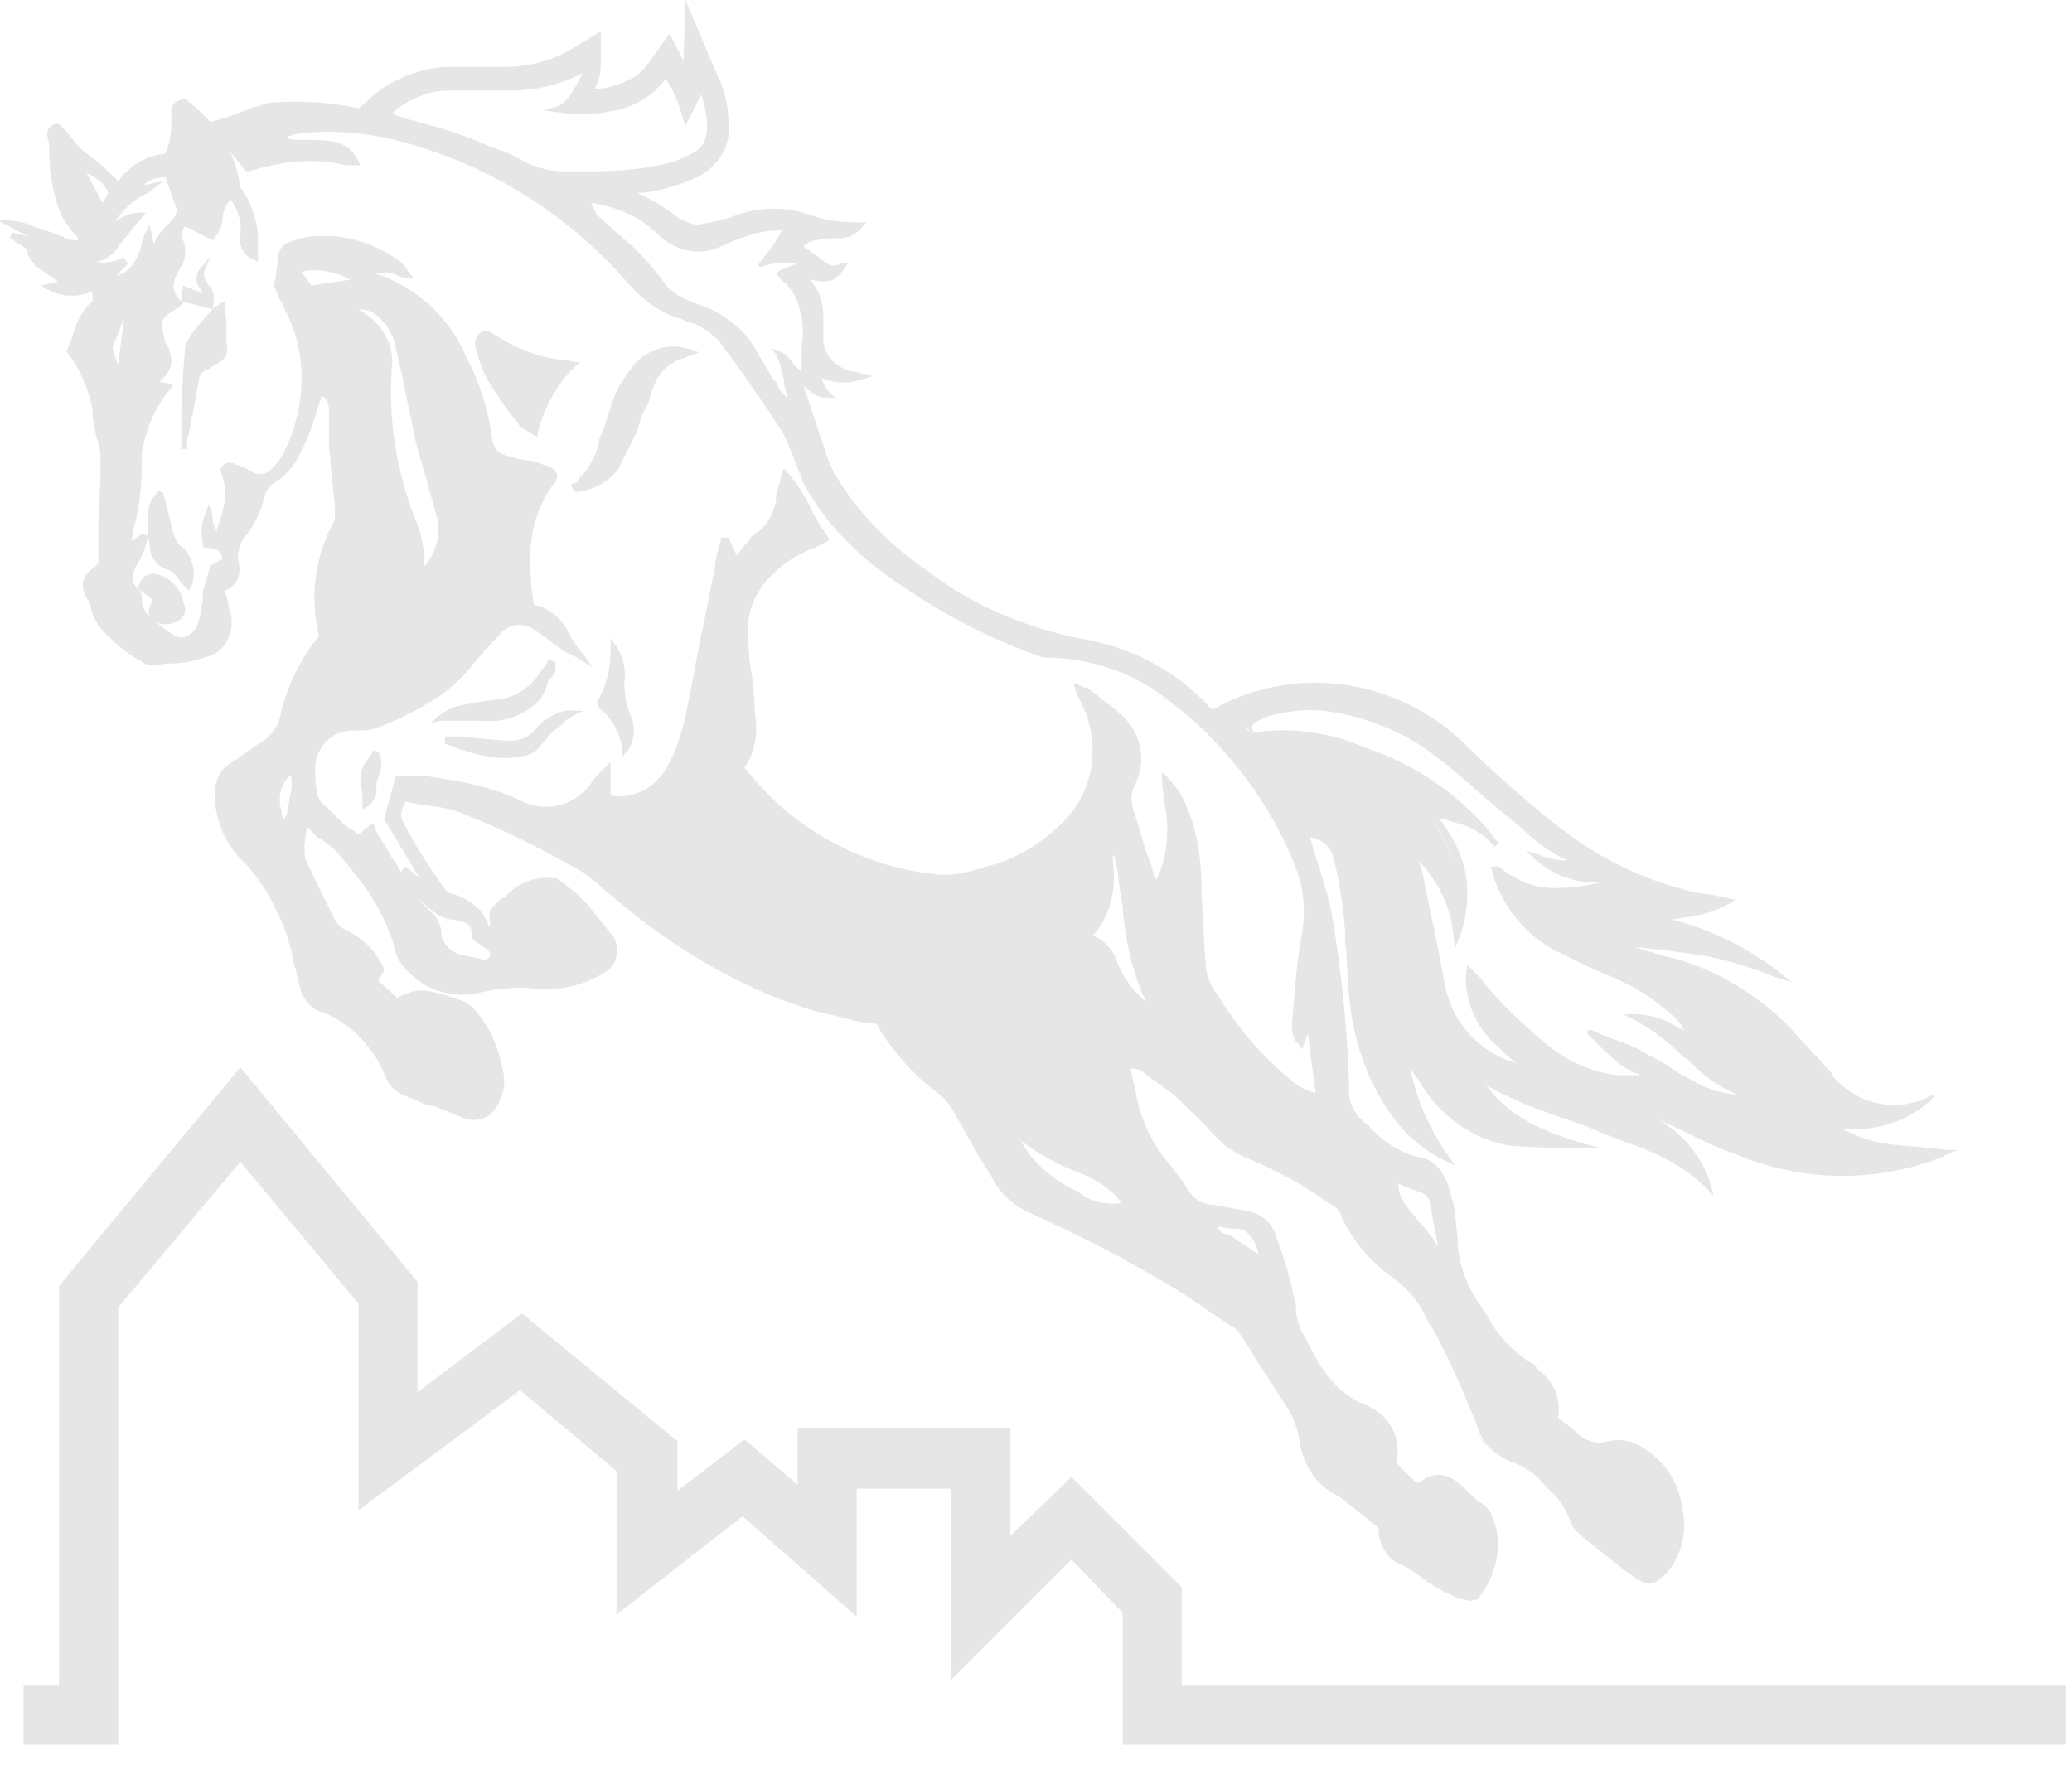 <?xml version="1.0" encoding="utf-8"?>
<!-- Generator: Adobe Illustrator 25.0.0, SVG Export Plug-In . SVG Version: 6.00 Build 0)  -->
<svg version="1.1" id="Layer_1" xmlns="http://www.w3.org/2000/svg" xmlns:xlink="http://www.w3.org/1999/xlink" x="0px" y="0px"
	 viewBox="0 0 105.2 90.6" style="enable-background:new 0 0 105.2 90.6;" xml:space="preserve">
<style type="text/css">
	.st0{opacity:0.1;}
	.st1{fill:#010101;}
</style>
<g class="st0">
	<path class="st1" d="M1.5,13.1c0.1,0.1,0.2,0.3,0.3,0.4C2,13.7,2.3,13.8,2.5,14l0.2,0.1l0.1,0.1c0.1,0,0.1,0.1,0.1,0.1l-0.8,0.2
		l0.3,0.2c0.7,0.4,1.6,0.4,2.3,0.1v0.5c-0.5,0.4-0.8,1-1,1.7c-0.1,0.3-0.2,0.6-0.3,0.8v0.1l0.1,0.1c0.6,0.8,1,1.8,1.2,2.8
		c0,0.5,0.1,1,0.2,1.4c0.1,0.3,0.2,0.7,0.2,1c0,0.4,0,0.8,0,1.2l-0.1,2c0,0.5,0,0.9,0,1.4c0,0.2,0,0.4,0,0.6c0,0.1,0,0.1,0,0.2
		l-0.1,0.1l-0.1,0.1c-0.3,0.2-0.5,0.4-0.6,0.8c0,0.3,0.1,0.7,0.3,0.9v0.1c0,0.1,0.1,0.1,0.1,0.2c0.1,0.6,0.5,1.2,1,1.6
		c0.4,0.4,0.9,0.8,1.4,1.1l0.2,0.1c0.2,0.2,0.5,0.2,0.8,0.2c0.2-0.1,0.4-0.1,0.6-0.1c0.8,0,1.6-0.2,2.3-0.5c0.7-0.4,1-1.3,0.8-2.1
		c-0.1-0.2-0.1-0.5-0.2-0.8l-0.1-0.3c0.6-0.2,0.9-0.8,0.7-1.5c-0.1-0.4,0.1-0.9,0.3-1.2c0.6-0.7,0.9-1.5,1.1-2.3
		c0.1-0.2,0.2-0.3,0.3-0.4c0.7-0.4,1.2-1,1.5-1.7c0-0.1,0.1-0.1,0.1-0.2c0.3-0.6,0.5-1.2,0.7-1.9c0-0.1,0.1-0.2,0.1-0.3
		c0-0.1,0.1-0.2,0.1-0.3c0,0,0-0.1,0-0.1c0.3,0.1,0.4,0.4,0.4,0.7c0,0.2,0,0.4,0,0.6c0,0.4,0,0.8,0,1.3c0.1,0.6,0.1,1.3,0.2,1.9
		c0,0.4,0.1,0.8,0.1,1.2c0,0.2,0,0.4,0,0.6c-1,1.8-1.3,3.9-0.8,5.9c-1,1.2-1.7,2.7-2,4.2c-0.1,0.4-0.4,0.8-0.8,1.1
		c-0.5,0.3-1,0.7-1.6,1.1c-0.6,0.3-0.9,1-0.9,1.6c0,1.3,0.5,2.5,1.4,3.4c1,1,1.7,2.3,2.2,3.6c0.1,0.3,0.2,0.7,0.3,1
		c0,0.2,0.1,0.4,0.1,0.6l0.1,0.3c0.1,0.4,0.2,0.8,0.3,1.2c0.2,0.5,0.6,0.9,1.1,1c1.4,0.6,2.5,1.7,3.1,3.1c0.2,0.6,0.6,1,1.2,1.2
		c0.2,0.1,0.3,0.1,0.5,0.2l0.4,0.2l0.5,0.1c0.5,0.2,1,0.4,1.5,0.6c0.6,0.2,1.3,0,1.6-0.6c0.4-0.6,0.5-1.3,0.3-2
		c-0.2-1-0.6-2-1.3-2.8c-0.2-0.3-0.5-0.5-0.8-0.6c-0.6-0.2-1.2-0.4-1.8-0.5c-0.3,0-0.5,0-0.8,0.1c-0.2,0.1-0.3,0.1-0.5,0.2l-0.1,0.1
		l-1-0.9l0.3-0.5v-0.1c-0.4-0.9-1.1-1.6-2-2c-0.2-0.1-0.4-0.3-0.5-0.5c-0.5-1-1-2-1.5-3.1c-0.1-0.5,0-1.1,0.1-1.6l0.5,0.5
		c0.5,0.3,0.9,0.6,1.2,1l0.5,0.6c0.5,0.6,1,1.3,1.4,2c0.3,0.6,0.6,1.2,0.8,1.9c0.1,0.6,0.4,1.1,0.9,1.5c0.9,0.9,2.3,1.2,3.5,0.9
		c0.9-0.2,1.8-0.3,2.7-0.2c1.2,0.1,2.4-0.1,3.4-0.7c0.4-0.2,0.7-0.5,0.8-0.9c0.1-0.4,0-0.8-0.2-1.1c0,0,0,0,0,0c0,0,0-0.1-0.1-0.1
		c-0.4-0.5-0.8-1-1.2-1.5c0,0-0.1-0.1-0.1-0.1c-0.2-0.2-0.3-0.3-0.5-0.5c-0.3-0.2-0.5-0.4-0.8-0.6c-0.1-0.1-0.2-0.1-0.3-0.1
		c-0.9-0.1-1.8,0.2-2.4,0.9c0,0,0,0-0.1,0.1c0,0,0,0-0.1,0l-0.1,0.1c-0.6,0.5-0.6,0.6-0.5,1.3L24.8,47c-0.2-0.7-0.8-1.2-1.5-1.5
		c-0.2-0.1-0.4-0.1-0.6-0.2c-0.8-1.1-1.6-2.3-2.2-3.5c-0.2-0.4-0.2-0.5,0.1-1.1c0.4,0.1,0.8,0.2,1.1,0.2c0.7,0.1,1.4,0.2,2,0.5
		c2,0.8,4,1.8,5.9,2.9c0.4,0.3,0.7,0.5,1.1,0.9c0.2,0.2,0.4,0.3,0.6,0.5c2.5,2.1,5.2,3.8,8.2,5c0.8,0.3,1.6,0.6,2.5,0.8
		c0.6,0.1,1.1,0.3,1.7,0.4l0.8,0.1c0.8,1.4,1.9,2.6,3.1,3.5l0.1,0.1c0.3,0.2,0.5,0.5,0.7,0.8l1,1.8c0.4,0.7,0.8,1.3,1.2,2
		c0.4,0.6,1,1.1,1.7,1.4c2.2,1,4.2,2,5.9,3c1.1,0.6,2.2,1.3,3.2,2l1.2,0.8c0.2,0.1,0.3,0.3,0.4,0.4l1.2,1.9l1.1,1.7
		c0.4,0.6,0.6,1.2,0.7,1.9c0.2,1.2,0.9,2.2,2,2.7c0.5,0.4,1,0.8,1.5,1.2l0.4,0.3c0.1,0,0.1,0.3,0.1,0.3s0,0.1,0,0.1
		c0.1,0.6,0.4,1.2,1,1.5c0.5,0.2,0.9,0.5,1.3,0.8c0.4,0.3,0.9,0.6,1.4,0.8c0.3,0.2,0.6,0.2,0.9,0.3c0.2,0,0.4-0.1,0.5-0.1
		c0,0,0,0,0-0.1c0,0,0,0,0,0c0.7-0.9,1.1-2.1,0.9-3.3c0,0,0,0,0,0c0-0.1,0-0.2-0.1-0.3c0,0,0,0,0-0.1c-0.1-0.4-0.3-0.8-0.6-1
		L75,76.2c-0.4-0.4-0.7-0.7-1.1-1c-0.5-0.4-1.2-0.4-1.7,0c-0.1,0-0.2,0.1-0.2,0.1h-0.1l-1-1c0,0,0-0.1,0-0.1
		c0.3-1.3-0.5-2.5-1.7-2.9c-1.6-0.7-2.3-2.1-3-3.5c-0.1-0.1-0.2-0.3-0.2-0.4c-0.1-0.3-0.2-0.6-0.2-0.8c0-0.2,0-0.5-0.1-0.7
		c-0.2-1-0.5-2-0.9-3.1c-0.2-0.7-0.8-1.2-1.5-1.3l-0.5-0.1l-1.1-0.2c-0.6,0-1.1-0.3-1.4-0.8c-0.3-0.5-0.7-1-1.1-1.5
		c-0.9-1.1-1.4-2.4-1.6-3.8c-0.1-0.2-0.1-0.5-0.2-0.8c0.2-0.1,0.3,0,0.6,0.1l0.1,0.1c0.5,0.4,1,0.7,1.5,1.1c0.6,0.6,1.3,1.2,1.9,1.9
		l0.4,0.4c0.4,0.4,0.9,0.7,1.4,0.9c1.4,0.6,2.8,1.3,4,2.2l0.5,0.3c0.1,0.1,0.3,0.3,0.3,0.5c0.6,1.2,1.4,2.2,2.5,3
		c0.7,0.5,1.3,1.1,1.7,1.9c0.1,0.2,0.2,0.5,0.4,0.7c0.9,1.6,1.6,3.3,2.3,5c0.2,0.9,1,1.6,1.9,1.9c0.3,0.1,0.6,0.3,0.9,0.5
		c0.2,0.2,0.4,0.3,0.5,0.5c0.1,0.1,0.3,0.3,0.4,0.4c0.5,0.4,0.8,0.9,1,1.5c0.1,0.2,0.2,0.5,0.4,0.6l0.2,0.2c0.9,0.7,1.8,1.5,2.7,2.1
		c0.7,0.5,1,0.4,1.6-0.2c0.8-0.9,1.1-2.2,0.8-3.4c-0.2-1.4-1.1-2.6-2.4-3.2c-0.5-0.2-0.9-0.2-1.4-0.1c-0.6,0.2-1.3-0.1-1.7-0.6
		L79.1,72c0.2-1-0.3-2-1.1-2.5L78,69.4c-0.1-0.1-0.2-0.2-0.3-0.2c-0.9-0.6-1.7-1.4-2.2-2.4l-0.4-0.6c-0.7-1-1.1-2.2-1.1-3.4
		c-0.1-0.7-0.1-1.4-0.3-2c-0.1-0.4-0.2-0.8-0.4-1.1c-0.2-0.4-0.6-0.8-1.1-0.9c-1-0.2-1.8-0.7-2.5-1.4l-0.1-0.1
		c-0.1-0.1-0.1-0.2-0.2-0.2c-0.7-0.5-1-1.3-0.9-2c-0.1-2.9-0.4-5.9-0.9-8.8c-0.2-0.9-0.5-1.9-0.8-2.8c-0.1-0.3-0.2-0.7-0.3-1
		c0.6,0.1,1.1,0.5,1.2,1.1c0.2,0.7,0.3,1.3,0.4,2c0.1,0.7,0.2,1.4,0.2,2.2c0.1,0.9,0.1,1.8,0.2,2.8c0.2,2.2,0.9,4.3,2.2,6.1
		c0.7,1,1.7,1.8,2.8,2.3l0.4,0.2l-0.3-0.4c-1-1.4-1.7-3-2-4.6c0.1,0.2,0.2,0.4,0.4,0.6c0.7,1.3,1.9,2.4,3.3,3
		c0.6,0.2,1.1,0.4,1.7,0.4c1.2,0.1,2.4,0.1,3.5,0.1h0.8l-0.8-0.2c-2-0.6-3.9-1.3-5.1-3.1l0.1,0.1c0.4,0.3,0.9,0.5,1.3,0.7
		c1.1,0.5,2.3,0.9,3.5,1.3l1.2,0.5l0.8,0.3c0.4,0.2,0.9,0.3,1.3,0.5c1.2,0.5,2.2,1.1,3.1,2l0.3,0.3l-0.1-0.4
		c-0.4-1.5-1.5-2.8-2.8-3.5l1.5,0.7c0.8,0.4,1.6,0.8,2.5,1.1c3.3,1.4,7,1.5,10.4,0.2c0.1,0,0.2-0.1,0.2-0.1l0.2-0.1l0.5-0.2l-0.5,0
		l-1-0.1c-0.7-0.1-1.3-0.1-2-0.2c-0.8-0.1-1.7-0.4-2.4-0.8c1.6,0.2,3.2-0.3,4.4-1.3l0.4-0.4l-0.5,0.1H98c-0.1,0-0.2,0.1-0.3,0.1
		c-1.6,0.7-3.5,0.2-4.6-1.1L93,54.5c-0.7-0.8-1.5-1.6-2.2-2.4c-1.8-1.8-4.1-3.1-6.5-3.6L84,48.4c-0.3-0.1-0.7-0.2-1-0.3
		c0.4,0,0.7,0.1,1.1,0.1c0.8,0.1,1.5,0.2,2.2,0.3c0.7,0.1,1.4,0.3,2.1,0.5l0.9,0.3c0.3,0.1,0.7,0.3,1.1,0.4l0.6,0.2l-0.5-0.4
		c-1.6-1.3-3.6-2.3-5.6-2.8c0.4-0.1,0.8-0.1,1.2-0.2c0.6-0.1,1.1-0.3,1.7-0.6l0.3-0.2l-0.4-0.1l-0.5-0.1c-0.4-0.1-0.8-0.1-1.2-0.2
		c-2.6-0.6-5-1.8-7.1-3.5c-1.5-1.2-3-2.5-4.4-3.9c-3.3-3.3-8.3-4.2-12.5-2.1l-0.3,0.2h-0.1h-0.1c-1.8-2-4.2-3.2-6.8-3.6
		c-2.8-0.6-5.4-1.7-7.6-3.4c-1.9-1.3-3.5-2.9-4.7-4.9c-0.1-0.2-0.2-0.4-0.3-0.6c-0.4-1.2-0.8-2.4-1.2-3.6l-0.1-0.3
		c0.7,0.6,0.8,0.6,1.4,0.6h0.2l-0.2-0.2L42.2,20c-0.1-0.1-0.2-0.2-0.3-0.4c-0.1-0.1-0.1-0.2-0.2-0.4c0.7,0.3,1.5,0.3,2.3,0l0.3-0.1
		L44,19l-0.2,0l-0.3-0.1c0,0,0,0,0,0c-1-0.1-1.8-0.9-1.7-1.9c0-0.1,0-0.3,0-0.5s0-0.2,0-0.4c0-0.7-0.2-1.4-0.7-1.9
		c1.1,0.2,1.3,0.1,1.8-0.6l0.2-0.3l-0.4,0.1c-0.5,0.2-0.7,0-1.1-0.3L41.5,13c-0.2-0.1-0.4-0.3-0.6-0.4l-0.1-0.1
		c0.2-0.2,0.5-0.3,0.7-0.3c0.3-0.1,0.6-0.1,0.9-0.1h0.2c0.5,0,0.9-0.2,1.2-0.6l0.2-0.2h-0.3c-0.9,0-1.8-0.1-2.6-0.4l-0.7-0.2
		c-1.1-0.2-2.2-0.1-3.2,0.3c-0.6,0.2-1.1,0.3-1.7,0.4h-0.2c-0.5-0.1-0.9-0.3-1.2-0.6c-0.6-0.4-1.2-0.8-1.8-1c0.5,0,1-0.1,1.4-0.2
		c0.7-0.2,1.3-0.4,1.9-0.7C36.4,8.4,37,7.6,37,6.6c0-0.9-0.1-1.8-0.5-2.6l-1.7-4l-0.1,3.1L34,1.7l-1,1.4c-0.4,0.5-0.6,0.9-2,1.3
		c-0.2,0.1-0.5,0.1-0.8,0.1c0.2-0.4,0.3-0.8,0.3-1.2V1.6L29,2.5c-1,0.6-2.2,0.9-3.4,0.9h-0.3c-0.3,0-0.6,0-1,0s-0.9,0-1.1,0
		s-0.5,0-0.7,0c-1.1,0.1-2.2,0.5-3.1,1.1L19,4.8L18.8,5l-0.6,0.5c-1.4-0.3-2.9-0.4-4.3-0.3c-0.3,0-0.5,0.1-0.8,0.2h-0.1l-1.3,0.5
		l-1,0.3c-0.1-0.1-0.2-0.2-0.3-0.3l-0.1-0.1c-0.2-0.2-0.4-0.4-0.7-0.6C9.5,5,9.3,5,9.1,5.1C8.9,5.2,8.7,5.3,8.7,5.6
		c0,0.1,0,0.2,0,0.3c0,0.5,0,1.1-0.2,1.6c0,0.1-0.1,0.2-0.1,0.3C7.4,7.9,6.6,8.4,6,9.2L5.6,8.8c-0.4-0.4-0.8-0.7-1.2-1
		s-0.7-0.7-1-1.1L3,6.3H2.9c-0.2,0-0.3,0.1-0.4,0.2C2.4,6.6,2.4,6.7,2.4,6.9c0.1,0.3,0.1,0.6,0.1,0.8c0,1.2,0.2,2.3,0.7,3.4
		c0.2,0.3,0.4,0.6,0.7,0.9L4,12.2c-0.1,0-0.2,0-0.3,0c-0.4-0.1-0.8-0.3-1.1-0.4L2,11.6l-0.3-0.1c-0.4-0.2-0.9-0.3-1.4-0.3l-0.4,0
		L1.4,12l-0.8-0.2l-0.1,0.3l0.1,0l0.2,0.2c0.2,0.1,0.3,0.2,0.5,0.3C1.4,12.8,1.4,12.9,1.5,13.1z M14.3,41.2
		c-0.2-0.6-0.1-1.3,0.4-1.8v0c0,0,0.1,0.1,0.1,0.1c0,0.2,0,0.3,0,0.5c0,0.2-0.1,0.4-0.1,0.6c0,0.2-0.1,0.3-0.1,0.5
		c0,0.2-0.1,0.4-0.2,0.5C14.3,41.4,14.3,41.3,14.3,41.2z M51.8,57.9c0.9,0.7,2,1.3,3.1,1.7c0.7,0.3,1.4,0.7,1.9,1.3
		c0,0.1,0.1,0.1,0.1,0.2c-0.8,0.1-1.6-0.1-2.2-0.6C53.4,59.9,52.4,59,51.8,57.9L51.8,57.9z M6.1,12.4l0.8-1l0.5-0.6H7.1
		c-0.5,0-0.9,0.2-1.3,0.5c0.4-0.6,1-1.2,1.7-1.5l0.4-0.3l0.4-0.3L7.3,9.4C7.6,9.1,8,9,8.4,9L9,10.7c-0.1,0.3-0.3,0.6-0.6,0.8
		C8.2,11.7,8,12,7.8,12.4l-0.2-1l-0.2,0.4c-0.1,0.2-0.2,0.4-0.2,0.6C7,13.1,6.7,13.8,5.9,14l0.6-0.6l-0.2-0.3l-0.1,0
		c-0.4,0.2-0.9,0.3-1.3,0.2C5.4,13.2,5.8,12.9,6.1,12.4z M5.8,17.4c0.2-0.4,0.3-0.8,0.5-1.2L6,18.5c-0.1-0.2-0.2-0.4-0.2-0.6
		C5.7,17.7,5.7,17.6,5.8,17.4z M20.4,19c0.2,1.1,0.5,2.3,0.7,3.4c0.2,0.8,0.5,1.7,0.7,2.5l0.4,1.4c0.2,0.9-0.1,1.9-0.7,2.5
		c0.1-0.8-0.1-1.7-0.4-2.4h0c-1-2.5-1.4-5.2-1.2-7.9c0.1-1-0.5-2-1.4-2.6l-0.3-0.2c0.3,0,0.7,0.1,0.9,0.3c0.5,0.4,0.9,1,1,1.7
		L20.4,19z M17.8,14.2l-2,0.3l-0.5-0.7C16.1,13.6,17,13.8,17.8,14.2z M20.8,45.1c0.3,0.4,0.7,0.8,1.2,1.2c0.3,0.2,0.6,0.4,1,0.4
		c0.9,0.2,0.9,0.2,1,1c0.1,0.1,0.3,0.2,0.4,0.3c0.2,0.1,0.5,0.3,0.5,0.5c-0.1,0.2-0.2,0.3-0.5,0.2s-0.6-0.1-0.9-0.2
		c-0.6-0.1-1.1-0.6-1.1-1.2c0-0.3-0.2-0.6-0.3-0.8C21.6,46.1,21.2,45.6,20.8,45.1z M19.5,41.6l1.8,3l-0.7-0.6l-0.2,0.2v0.1
		c0,0.1,0.1,0.1,0.1,0.2c-0.2-0.3-0.3-0.5-0.5-0.8l-0.2-0.3c-0.2-0.4-0.5-0.8-0.7-1.2L19,41.9l-0.1-0.1l-0.7,0.6L18,42.2
		c-0.2-0.1-0.4-0.2-0.6-0.4c-0.1-0.1-0.2-0.2-0.3-0.3c-0.2-0.2-0.3-0.3-0.5-0.5c-0.3-0.2-0.5-0.5-0.5-0.8C16,39.8,16,39.4,16,38.9
		c0.1-1.1,1-1.9,2.1-1.8c0.3,0,0.6,0,0.9-0.1c1.2-0.4,2.3-1,3.4-1.7c0.5-0.4,1-0.8,1.4-1.3c0.5-0.6,1-1.2,1.6-1.8c0,0,0,0,0,0
		c0.5-0.6,1.3-0.6,1.9-0.1c0.3,0.2,0.6,0.4,0.8,0.6l0.6,0.4l0.6,0.3l0.3,0.2l0.5,0.3l-0.3-0.4c-0.1-0.2-0.2-0.3-0.3-0.4
		c-0.2-0.2-0.3-0.5-0.5-0.7c-0.3-0.8-1-1.5-1.9-1.7c-0.3-2.1-0.4-4.2,1-6.1c0.1-0.1,0.2-0.3,0.2-0.5c-0.1-0.2-0.2-0.3-0.4-0.4
		c-0.3-0.1-0.6-0.2-0.9-0.3l-0.2,0l-0.5-0.1c-0.2-0.1-0.5-0.1-0.7-0.2c-0.3-0.1-0.6-0.4-0.6-0.8c-0.2-1.4-0.6-2.8-1.3-4.1
		c-0.8-2-2.5-3.6-4.6-4.3c0.4-0.1,0.8-0.1,1.1,0.1c0.2,0.1,0.3,0.1,0.5,0.1l0.3,0l-0.2-0.2c-0.2-0.4-0.5-0.7-0.9-0.9
		c-1.1-0.7-2.5-1.1-3.8-1c-0.5,0-0.9,0.1-1.4,0.3c-0.4,0.1-0.6,0.5-0.6,0.9c0,0.3-0.1,0.6-0.1,0.9c0,0.1-0.1,0.3-0.1,0.4l0.3,0.7
		c0.3,0.5,0.5,1,0.7,1.5c0.7,2.1,0.5,4.3-0.5,6.3c-0.1,0.2-0.3,0.5-0.5,0.7c-0.3,0.4-0.8,0.5-1.2,0.2c-0.2-0.1-0.3-0.2-0.7-0.3
		c-0.4-0.2-0.6-0.1-0.8,0.2v0.1l0.1,0.3c0.1,0.4,0.2,0.9,0.1,1.3c-0.1,0.5-0.2,0.9-0.4,1.4C11.1,26.7,11,26.8,11,27
		c-0.1-0.2-0.2-0.4-0.2-0.6c0-0.2,0-0.3-0.1-0.5l-0.1-0.3l-0.1,0.3c-0.3,0.6-0.3,1.2-0.2,1.8v0.1h0.1c0.7,0.1,0.8,0.1,0.9,0.6
		l-0.6,0.3v-0.1L10.6,29c-0.1,0.4-0.2,0.7-0.3,1c0,0.1,0,0.2,0,0.3c0,0.1,0,0.1,0,0.2l-0.1,0.4c0,0.3-0.1,0.6-0.2,0.9
		c-0.1,0.2-0.3,0.4-0.5,0.5c-0.2,0.1-0.4,0.1-0.6,0c-0.5-0.3-1-0.7-1.5-1.2c-0.1-0.2-0.2-0.4-0.2-0.6c0-0.2,0-0.3-0.1-0.5
		c-0.4-0.3-0.5-0.8-0.1-1.4c0.2-0.3,0.3-0.6,0.4-0.9c0-0.1,0.1-0.3,0.1-0.4v-0.1l-0.3-0.1l-0.5,0.4c0-0.1,0-0.1,0-0.2l0.1-0.5
		c0.3-1.1,0.4-2.2,0.4-3.4c0-0.1,0-0.3,0-0.4V23c0.2-1.2,0.7-2.4,1.5-3.3l0.1-0.2l-0.7-0.1c0.1-0.1,0.1-0.2,0.2-0.2
		c0.4-0.4,0.5-0.9,0.3-1.4c0-0.1,0-0.1-0.1-0.2l-0.1-0.2c-0.3-1.2-0.3-1.2,0.7-1.8c0,0,0.1-0.1,0.1-0.1c0,0,0,0,0,0l0.1-0.1
		l-0.1-0.1c0,0,0,0,0,0l1.6,0.4l0-0.1c0.1-0.4,0.1-0.8-0.2-1.1c-0.2-0.3-0.3-0.5-0.2-0.8l0.3-0.7l-0.5,0.6c-0.3,0.3-0.3,0.8,0,1.1
		l0.1,0.2l-1-0.4l-0.1,0.8c-0.5-0.5-0.5-0.9-0.1-1.6c0.3-0.4,0.4-1,0.2-1.5c-0.1-0.2-0.1-0.5,0.1-0.7l1.4,0.7l0.1-0.1
		c0.2-0.3,0.4-0.6,0.4-1c0-0.4,0.2-0.7,0.4-1c0.4,0.6,0.6,1.2,0.5,1.9c-0.1,0.5,0.2,1,0.7,1.2l0.2,0.1v-0.2c0-0.1,0-0.3,0-0.4
		c0-0.3,0-0.6,0-0.8c-0.1-0.9-0.4-1.7-0.9-2.4C12.1,8.9,12,8.4,11.8,8c0-0.1-0.1-0.3-0.2-0.4l0.9,1.1h0.1l0.4-0.1
		c0.3-0.1,0.5-0.1,0.8-0.2c1.3-0.3,2.6-0.3,3.8,0c0.1,0,0.2,0,0.3,0h0.4l-0.1-0.2c-0.2-0.5-0.7-0.9-1.2-1c-0.6-0.1-1.2-0.1-1.8-0.1
		H15c-0.2,0-0.4,0-0.4-0.2h0.1c0.1,0,0.3-0.1,0.4-0.1c1.5-0.2,3-0.1,4.5,0.2c4.8,1.1,9.1,3.7,12.3,7.4c0.7,0.8,1.6,1.5,2.7,1.8
		l0.2,0.1c0.2,0.1,0.4,0.1,0.6,0.2l0.2,0.1c0.3,0.2,0.6,0.4,0.9,0.7c1.1,1.5,2.1,2.9,3,4.3c0.3,0.4,0.5,0.9,0.7,1.4
		c0.1,0.2,0.1,0.3,0.2,0.5c0.1,0.2,0.1,0.4,0.2,0.5c0.1,0.3,0.2,0.6,0.4,0.9c0.8,1.4,1.9,2.6,3.2,3.7c2.6,2,5.4,3.6,8.5,4.7
		c0.2,0.1,0.4,0.1,0.6,0.1h0.1c2.3,0.1,4.5,0.9,6.2,2.4l0.4,0.3l0.5,0.4c2.3,2.1,4.2,4.7,5.3,7.6c0.4,1,0.5,2.2,0.3,3.3
		c-0.2,1.1-0.3,2.2-0.4,3.4l-0.1,1.1c0,0.3,0,0.6,0.1,0.8c0,0.1,0.1,0.2,0.2,0.3c0,0,0.1,0.1,0.1,0.1l0.1,0.2l0.3-0.8l0.4,3
		c-0.5-0.1-1-0.4-1.3-0.7c-1.5-1.2-2.7-2.7-3.7-4.3c-0.4-0.5-0.6-1.1-0.6-1.8c-0.1-1.1-0.1-2.2-0.2-3.2V45c0-1.3-0.2-2.7-0.7-3.9
		c-0.2-0.6-0.6-1.2-1.1-1.7l-0.2-0.2l0,0.4c0,0.4,0.1,0.8,0.1,1.1c0.3,1.3,0.2,2.8-0.4,4c0-0.1-0.1-0.2-0.1-0.2
		c-0.1-0.4-0.2-0.8-0.4-1.2c-0.2-0.7-0.4-1.4-0.6-2c-0.2-0.5-0.2-1,0-1.4c0.7-1.3,0.3-2.9-0.9-3.8c-0.3-0.3-0.7-0.5-1-0.8L55.3,35
		c-0.1-0.1-0.2-0.1-0.3-0.1l-0.2-0.1l-0.3-0.1l0.1,0.3l0.1,0.3l0.2,0.4c1.1,2.2,0.6,4.8-1.3,6.4c-1,0.9-2.2,1.6-3.5,1.9l-0.3,0.1
		c-0.7,0.2-1.5,0.4-2.3,0.3c-2.9-0.3-5.6-1.5-7.8-3.4c-0.7-0.6-1.3-1.3-1.9-2c0.4-0.6,0.6-1.3,0.6-2c0-0.4-0.1-0.9-0.1-1.3
		c0-0.4-0.1-0.8-0.1-1.2c-0.1-0.6-0.2-1.3-0.2-1.9c-0.2-1.3,0.3-2.6,1.3-3.5c0.6-0.6,1.3-1,2.1-1.3l0.4-0.2l0.2-0.1l0.1-0.1L42,27.2
		c-0.3-0.4-0.6-0.9-0.8-1.3c-0.3-0.7-0.7-1.3-1.2-1.9l-0.2-0.2l-0.1,0.2l-0.1,0.5c-0.1,0.3-0.2,0.5-0.2,0.8v0.1
		C39.3,26,39,26.6,38.5,27c-0.2,0.1-0.4,0.3-0.5,0.5l-0.2,0.2l-0.3,0.4l-0.1,0.1L37,27.3h-0.4v0.1l-0.1,0.4c-0.1,0.3-0.2,0.7-0.2,1
		c-0.2,1-0.4,2-0.6,3c-0.3,1.3-0.5,2.7-0.8,4.1c-0.2,1-0.5,2.1-1,3c-0.6,1.1-1.7,1.7-2.9,1.5v-1.7l-0.2,0.2l-0.3,0.3
		c-0.2,0.2-0.4,0.4-0.5,0.6c-0.9,1.2-2.4,1.5-3.7,0.8c-1.3-0.6-2.7-0.9-4.1-1.1c-0.5-0.1-0.9-0.1-1.4-0.1h-0.6h-0.1L19.5,41.6z
		 M28.3,5.4l-0.7,0.2l0.7,0.1h0.1c1,0.2,1.9,0.1,2.9-0.1c1-0.2,1.9-0.8,2.5-1.6c0.4,0.6,0.7,1.3,0.9,2.1l0.1,0.3L35,6
		c0.2-0.4,0.4-0.8,0.6-1.2c0.2,0.6,0.3,1.1,0.3,1.7c0,0.6-0.3,1.1-0.8,1.3c-0.5,0.3-1.1,0.5-1.7,0.6c-1,0.2-2.1,0.3-3.1,0.3h-1.3
		h-0.4c-0.7,0-1.4-0.2-2-0.5c-0.3-0.2-0.9-0.5-1.3-0.6l-0.3-0.1c-1.1-0.5-2.2-0.9-3.4-1.2l-1.1-0.3l-0.5-0.2h-0.1l0.3-0.3
		c0.7-0.5,1.6-0.9,2.5-0.9c0.2,0,0.4,0,0.6,0c0.3,0,0.7,0,1.1,0c0.4,0,0.7,0,1.1,0h0.4c1.3,0,2.6-0.3,3.7-0.9
		C29.3,4.2,28.9,5.2,28.3,5.4z M38.8,13.5c0.6-0.2,1.2-0.2,1.7-0.1c-0.3,0.1-0.7,0.2-1,0.4l-0.1,0.1l0.1,0.1
		c0.1,0.1,0.2,0.3,0.4,0.4c0.3,0.3,0.6,0.8,0.7,1.3c0.2,0.6,0.2,1.2,0.1,1.9c0,0.1,0,0.3,0,0.4c0,0.3,0,0.6,0,0.9
		c-0.1-0.1-0.3-0.3-0.4-0.4c-0.2-0.3-0.5-0.6-0.8-0.7l-0.3-0.1l0.2,0.3c0.2,0.4,0.3,0.8,0.4,1.3c0,0.3,0.1,0.6,0.2,0.9
		c-0.3-0.2-0.5-0.5-0.6-0.8l-0.1-0.1c-0.1-0.1-0.1-0.2-0.2-0.3c-0.2-0.4-0.5-0.8-0.7-1.2c-0.6-1.1-1.7-1.9-2.8-2.3
		c-0.4-0.1-0.8-0.3-1.2-0.5l-0.1-0.1c-0.1-0.1-0.3-0.2-0.4-0.3c-0.7-1-1.5-1.9-2.5-2.7l-1.1-1L30,10.3c1.3,0.2,2.5,0.7,3.4,1.6
		c0.8,0.8,2,1.1,3,0.7c2-0.9,2.6-0.9,3.3-0.9c-0.3,0.6-0.7,1.1-1.1,1.6c0,0-0.1,0.1-0.1,0.2C38.6,13.6,38.7,13.5,38.8,13.5z
		 M56.5,43.8c0-0.1,0-0.3,0-0.4c0.1,0.1,0.1,0.2,0.1,0.2c0.1,0.4,0.2,0.8,0.2,1.2L57,46c0.1,1.7,0.5,3.4,1.2,4.9
		c-0.7-0.6-1.2-1.3-1.5-2.1c-0.2-0.6-0.6-1-1.2-1.3C56.4,46.5,56.7,45.1,56.5,43.8z M5.2,10.3L4.4,8.8c0.5,0.2,0.9,0.5,1.1,1
		L5.2,10.3z M74,44.4c-0.3-1-0.7-1.9-1.3-2.8C73.3,42.4,73.7,43.4,74,44.4c0,0.2,0.1,0.4,0.1,0.6C74.1,44.8,74.1,44.6,74,44.4z
		 M63.7,36.7c0.2-0.1,0.4-0.2,0.6-0.3c1-0.3,2-0.4,3-0.3c2.1,0.3,4.1,1.1,5.7,2.4c1.1,0.8,2.1,1.8,3.1,2.6l0.6,0.5l0.5,0.4
		c0.7,0.7,1.5,1.3,2.4,1.7c-0.5,0-1-0.1-1.5-0.3l-0.6-0.2l0.3,0.3c0.9,0.9,2.2,1.4,3.5,1.3c-0.8,0.2-1.6,0.3-2.4,0.3
		c-1,0-2-0.4-2.8-1.1L75.7,44l0.1,0.4c0.5,1.7,1.7,3.1,3.2,3.9c0.7,0.3,1.4,0.7,2.1,1l0.7,0.3c1,0.4,2,1,2.8,1.7
		c0.4,0.3,0.7,0.6,0.9,1l-0.3-0.1c-0.7-0.5-1.5-0.7-2.3-0.7h-0.5l0.4,0.2c1,0.5,1.9,1.2,2.7,2l0.2,0.1c0.7,0.8,1.6,1.4,2.5,1.8
		c-0.8-0.1-1.6-0.3-2.2-0.7c-0.4-0.2-0.8-0.4-1.2-0.7c-0.4-0.3-0.9-0.5-1.4-0.8c-0.5-0.3-1.1-0.5-1.7-0.7l-0.7-0.3l-0.2-0.1
		c-0.1,0-0.2,0-0.2,0.1v0.1l0.1,0.1l0.4,0.4c0.3,0.3,0.7,0.7,1.1,1c0.2,0.2,0.5,0.3,0.8,0.5h0.1c0,0,0.1,0,0.2,0.1h-0.1
		c-0.3,0-0.7,0-1,0c-1.3-0.1-2.6-0.7-3.6-1.5c-1.3-1.1-2.5-2.2-3.5-3.5l-0.3-0.3l-0.1-0.1l-0.2-0.2V49c-0.3,1.6,0.4,3.2,1.6,4.2
		l0.4,0.4l0.5,0.4c-1.8-0.5-3.2-2-3.6-3.8c-0.2-1-0.4-2.1-0.6-3.1c-0.1-0.4-0.2-0.9-0.3-1.4c-0.1-0.5-0.2-1-0.3-1.5L72,43.7
		c1,1,1.7,2.4,1.8,3.9l0.1,0.5l0.2-0.5c0.4-1.1,0.5-2.2,0.3-3.3c-0.2-1-0.7-1.9-1.3-2.7h0.2c0.3,0.1,0.7,0.2,1,0.3
		c0.3,0.1,0.5,0.2,0.8,0.4c0.2,0.1,0.3,0.2,0.5,0.4l0.2,0.2l0.1,0.1l0.2-0.2l-0.1-0.1l-0.1-0.1l-0.3-0.4c-1.6-1.9-3.8-3.4-6.2-4.2
		c-1.8-0.8-3.8-1.1-5.8-0.8c0,0,0-0.1,0-0.1C63.5,36.9,63.6,36.8,63.7,36.7z M63.5,37.2C63.5,37.2,63.5,37.2,63.5,37.2
		c-0.3-0.2-0.2-0.4-0.1-0.5c0,0.1-0.1,0.1-0.1,0.2C63.4,37,63.4,37.1,63.5,37.2z M61.8,62.3l0.2,0c0.3,0.1,0.5,0.1,0.8,0.1
		c0.1,0,0.3,0.1,0.4,0.1c0.4,0.3,0.6,0.7,0.7,1.2l-0.3-0.2l-1.2-0.8C62.1,62.7,61.9,62.5,61.8,62.3z M71,60.1l0.2,0.1
		c0.3,0.1,0.5,0.2,0.8,0.3c0.3,0.1,0.6,0.3,0.6,0.6c0.1,0.7,0.3,1.4,0.4,2.2c-0.3-0.5-0.6-0.9-1-1.3c-0.2-0.3-0.5-0.6-0.7-0.9
		C71.1,60.8,71,60.5,71,60.1z M67.2,45.1C67.2,45.1,67.2,45.1,67.2,45.1C67.2,45.1,67.2,45.1,67.2,45.1z M83.2,56.1l0.1-0.1
		c0,0,0,0,0,0L83.2,56.1C83.2,56.1,83.2,56.1,83.2,56.1z M20.3,40.9c0-0.1,0.1-0.2,0.2-0.3l0,0C20.4,40.7,20.3,40.8,20.3,40.9z
		 M75.1,72.9c0.1,0.2,0.2,0.4,0.4,0.5C75.4,73.3,75.2,73.1,75.1,72.9z M80.2,77.8L80,77.6c-0.2-0.1-0.3-0.3-0.3-0.5
		c-0.2-0.6-0.6-1.2-1.1-1.6c-0.1-0.1-0.2-0.2-0.4-0.3c0.1,0.1,0.3,0.3,0.4,0.4c0.5,0.4,0.9,1,1.1,1.6c0.1,0.2,0.2,0.4,0.4,0.6
		c0.9,0.8,1.9,1.5,2.8,2.3c0.1,0.1,0.3,0.2,0.4,0.2c-0.1,0-0.2-0.1-0.4-0.2C82,79.3,81.1,78.5,80.2,77.8z"/>
	<path class="st1" d="M29.5,18.4h-0.2l-0.5-0.1c-1.5-0.1-2.8-0.7-4-1.5l-0.1,0h-0.1c-0.6,0.2-0.5,0.8-0.4,1c0.1,0.5,0.3,1,0.5,1.4
		c0.5,0.8,1,1.6,1.6,2.3c0.1,0.2,0.3,0.3,0.5,0.4l0.3,0.2l0.2,0.1l0-0.2c0.3-1.3,1-2.5,1.9-3.4L29.5,18.4z"/>
	<path class="st1" d="M31.4,23.8c0.3-0.6,0.6-1.2,0.9-1.8l0.1-0.3c0.1-0.3,0.2-0.7,0.4-1s0.2-0.7,0.4-1.1c0.2-0.6,0.6-1,1.2-1.3
		c0.2-0.1,0.4-0.1,0.5-0.2l0.3-0.1l0.3-0.1l-0.3-0.1c-1-0.4-2.1-0.2-2.9,0.6c-0.5,0.6-1,1.3-1.2,2c-0.2,0.5-0.3,1-0.5,1.5
		c-0.1,0.2-0.2,0.4-0.2,0.7c-0.2,0.6-0.5,1.2-0.9,1.6c-0.1,0.1-0.2,0.2-0.2,0.3L29,24.6v0.1l0.2,0.3l0,0
		C30.1,24.9,30.9,24.5,31.4,23.8z"/>
	<path class="st1" d="M21.9,36.7c0.2,0,0.4-0.1,0.5-0.1c0,0,0.1,0,0.1,0H23c0.5,0,0.9,0,1.4,0c0.9,0.1,1.8-0.1,2.6-0.7
		c0.4-0.3,0.7-0.7,0.8-1.2c0-0.1,0.1-0.2,0.2-0.3c0.1-0.1,0.1-0.2,0.2-0.3c0-0.1,0-0.2,0-0.3v-0.2l-0.4-0.1l0,0.1l-0.1,0.2
		c-0.1,0.1-0.2,0.2-0.3,0.4c-0.5,0.7-1.2,1.2-2,1.3l-0.8,0.1l-1.1,0.2c-0.6,0.1-1.1,0.4-1.5,0.8l-0.3,0.3L21.9,36.7
		C21.9,36.6,21.9,36.6,21.9,36.7z"/>
	<path class="st1" d="M8.7,26.7c-0.1-0.4-0.2-0.9-0.3-1.3l-0.1-0.3c0-0.1,0-0.1-0.1-0.1L8.2,25l-0.1-0.1L8,25
		c-0.3,0.3-0.5,0.7-0.5,1.2c0,0.5,0,1,0.1,1.5c0,0.5,0.3,1,0.8,1.2C8.8,29,9,29.3,9.2,29.6c0.1,0.1,0.2,0.2,0.3,0.3l0.1,0.1l0.1-0.2
		c0.3-0.6,0.1-1.4-0.3-1.9C9,27.7,8.8,27.2,8.7,26.7z"/>
	<path class="st1" d="M27.6,36.6c-0.1,0.1-0.2,0.2-0.3,0.3c-0.4,0.6-1.1,0.8-1.8,0.7l-1.2-0.1l-0.8-0.1H23h-0.4v0.4h0.1
		c1,0.4,2,0.7,3.1,0.7c0.3,0,0.5-0.1,0.8-0.1c0.4-0.1,0.7-0.3,0.9-0.6c0.1-0.1,0.1-0.1,0.2-0.2c0.2-0.3,0.4-0.5,0.7-0.7
		c0.1-0.1,0.2-0.1,0.2-0.2c0.2-0.2,0.4-0.3,0.6-0.4l0.4-0.2h-0.4c-0.5-0.1-1,0.1-1.4,0.4L27.6,36.6z"/>
	<path class="st1" d="M31.7,34.6c0.1-0.7-0.1-1.4-0.5-1.9L31,32.4v0.4c0,0.1,0,0.2,0,0.3c0,0.8-0.2,1.7-0.6,2.4l-0.1,0.1l0,0.1
		c0.1,0.2,0.2,0.4,0.4,0.5c0.5,0.5,0.8,1.2,0.9,1.8v0.4l0.3-0.3c0.3-0.5,0.4-1.2,0.1-1.8C31.8,35.8,31.7,35.2,31.7,34.6z"/>
	<path class="st1" d="M8.1,29.2C7.5,29,7.2,29.3,7,29.8v0.1l0.7,0.5v0.1v0.1c-0.1,0.2-0.3,0.6,0.1,0.9c0.2,0.2,0.5,0.2,0.7,0.2
		c0.2,0,0.4-0.1,0.6-0.2c0.3-0.2,0.4-0.6,0.2-0.9C9.2,29.9,8.7,29.4,8.1,29.2z"/>
	<path class="st1" d="M19,38.1l-0.1,0.1l-0.1,0.2c-0.1,0.1-0.2,0.3-0.3,0.4c-0.1,0.2-0.2,0.4-0.2,0.7c0,0.3,0.1,0.7,0.1,1
		c0,0.1,0,0.3,0,0.4v0.2l0.2-0.1c0.3-0.2,0.6-0.6,0.5-1c0-0.3,0.1-0.5,0.2-0.8c0.1-0.3,0.1-0.7-0.1-1L19,38.1z"/>
	<path class="st1" d="M11.5,16.7c0-0.3,0-0.7-0.1-0.8c0-0.1,0-0.3,0-0.4v-0.2l-0.2,0.1l-0.1,0.1c-0.1,0-0.1,0.1-0.2,0.1l-0.1,0.1
		c-0.4,0.4-0.8,0.9-1.1,1.3c-0.1,0.2-0.2,0.3-0.3,0.6c-0.1,1.3-0.2,2.7-0.2,4v0.8c0,0.1,0,0.2,0,0.2c0,0,0,0,0,0.1v0.1h0.3l0-0.5
		c0.1-0.3,0.2-0.8,0.2-0.9c0-0.2,0.1-0.3,0.1-0.5c0.1-0.5,0.2-1.1,0.3-1.6c0-0.2,0.2-0.5,0.4-0.5h0l0.3-0.2c0.7-0.4,0.8-0.5,0.7-1.2
		C11.5,17,11.5,16.9,11.5,16.7z"/>
	<polygon class="st1" points="60,85.6 60,80.6 54.4,75 51.3,78 51.3,72.5 40.5,72.5 40.5,75.4 37.8,73.1 34.4,75.7 34.4,73.2 
		26.5,66.7 21.2,70.7 21.2,65.1 12.2,54.2 3,65.3 3,85.6 1.2,85.6 1.2,88.6 6,88.6 6,66.4 12.2,59 18.2,66.2 18.2,76.7 26.4,70.6 
		31.3,74.7 31.3,82 37.7,77 43.5,82.1 43.5,75.6 48.3,75.6 48.3,85.3 54.4,79.2 57,81.9 57,88.6 104.9,88.6 104.9,85.6 	"/>
</g>
</svg>

